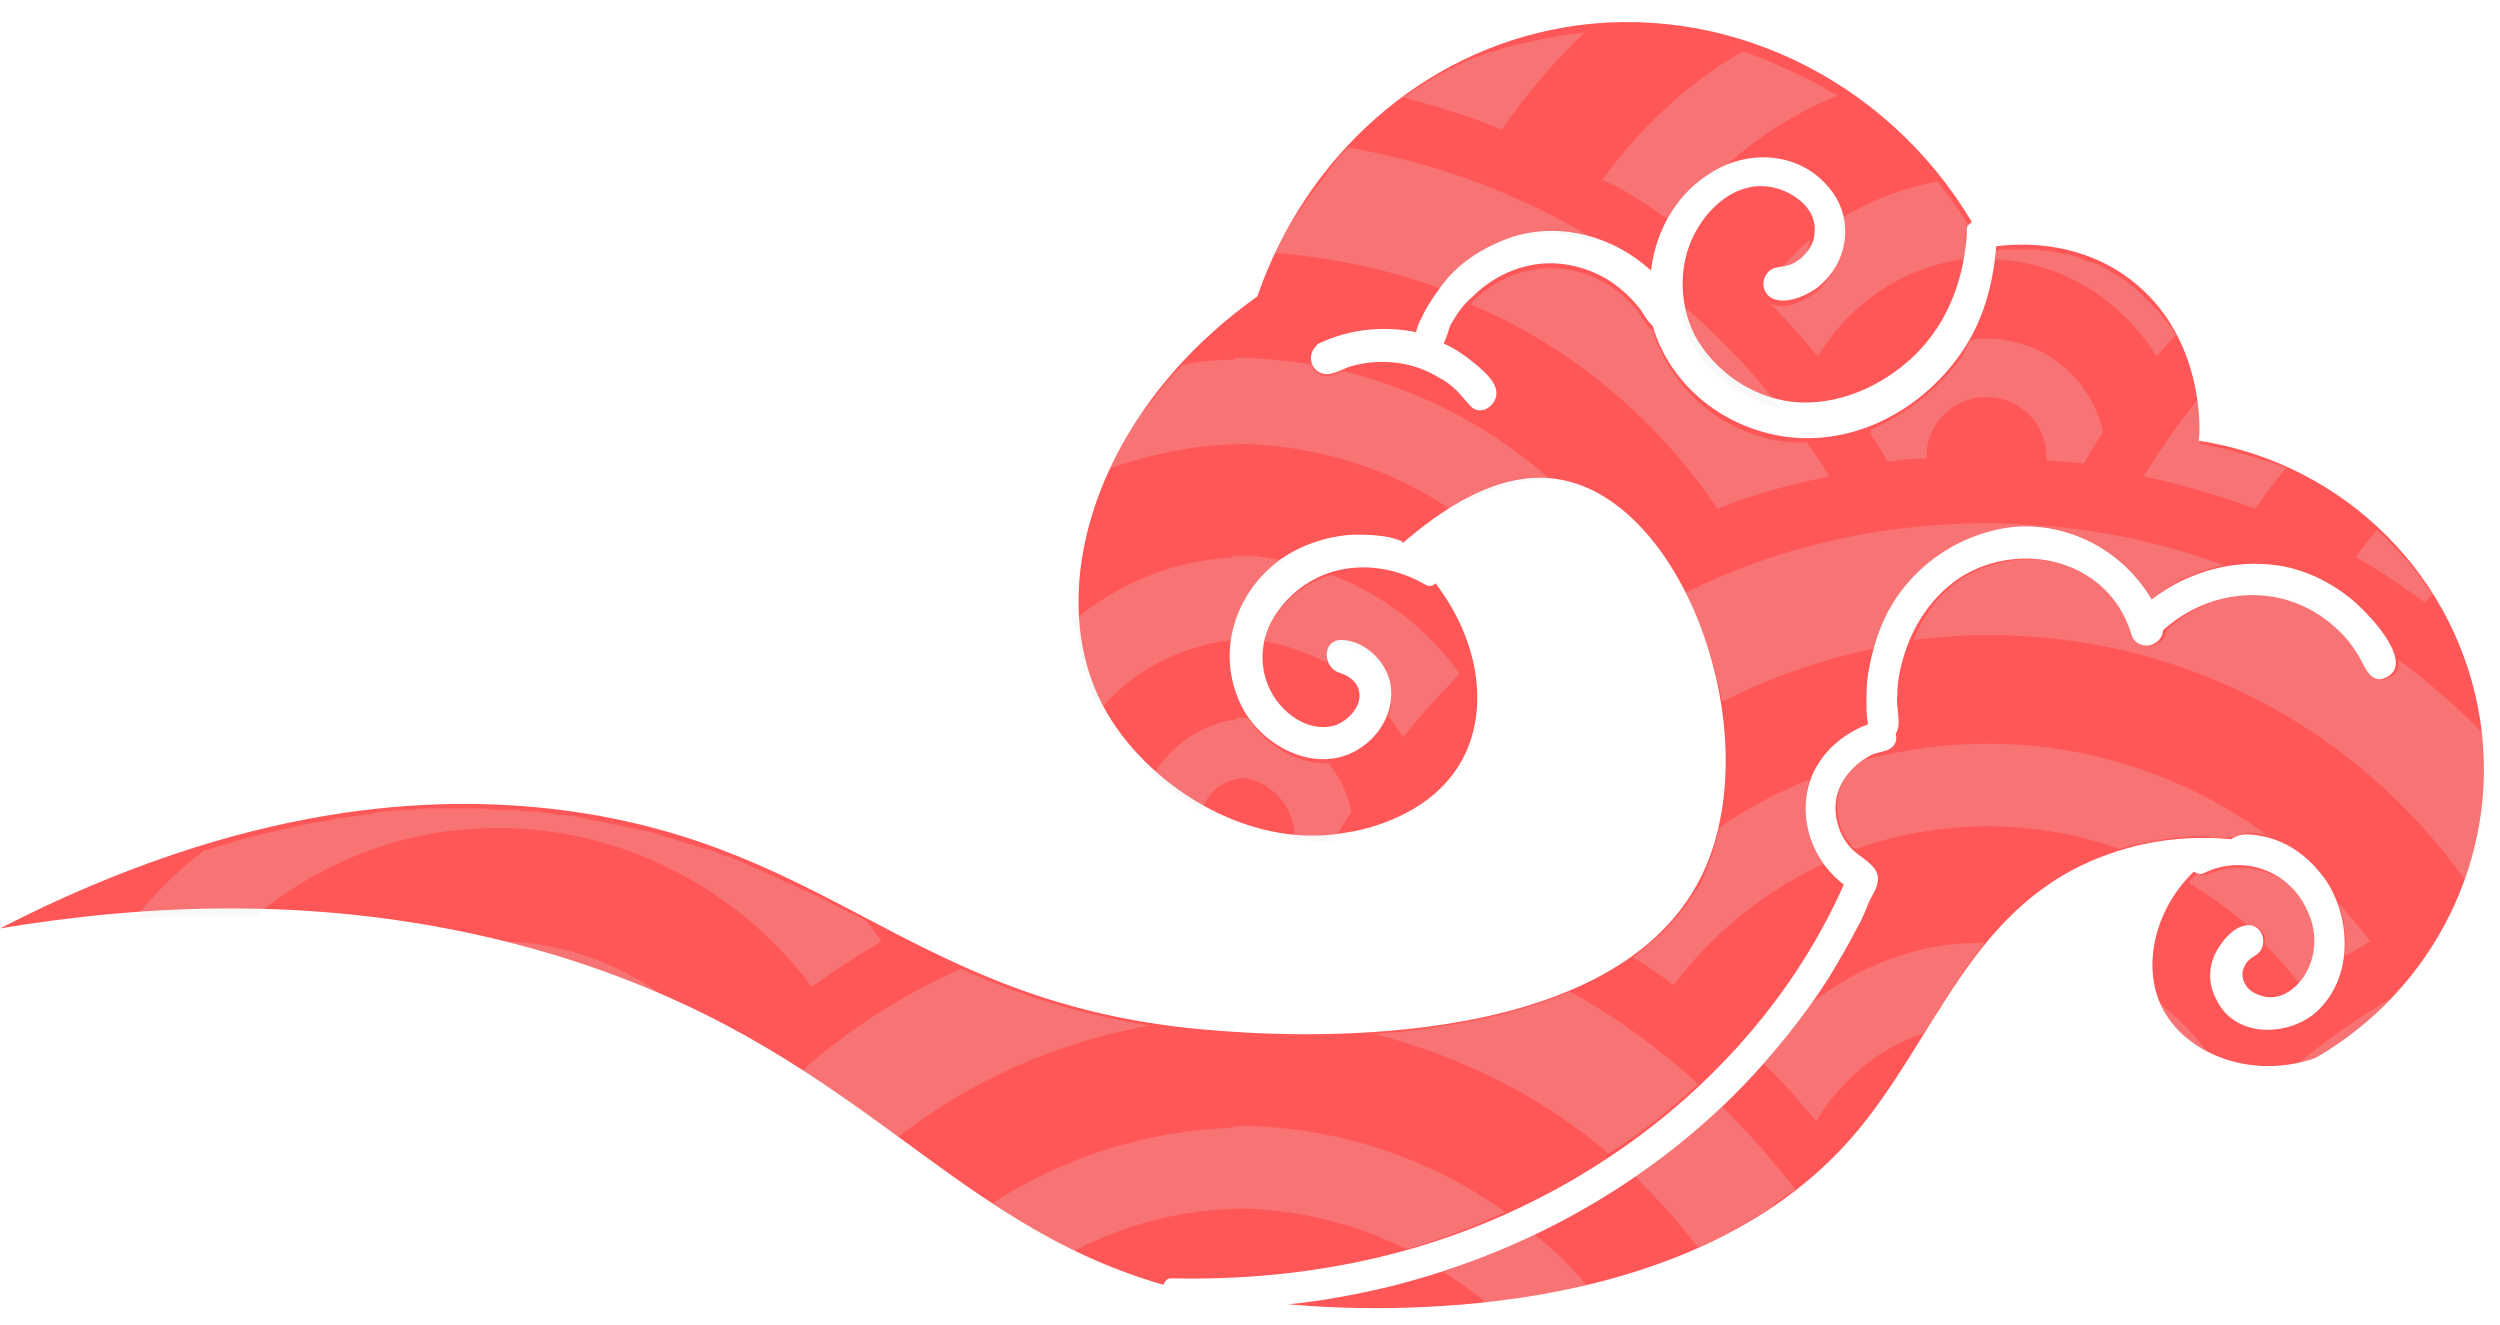 <svg xmlns="http://www.w3.org/2000/svg" xmlns:xlink="http://www.w3.org/1999/xlink" preserveAspectRatio="xMidYMid meet" version="1.0" viewBox="0.0 -1.8 154.3 81.8" zoomAndPan="magnify" style="fill: rgb(0, 0, 0);" original_string_length="13055"><g><g id="__id4_shgr1t48yh"><path d="M142.9,63.5c-4,1.4-8.1-0.3-9.5-3.2c-1.2-2.5-0.4-6,2-8.3c0.2,0.1,0.4,0.2,0.6,0.1c2.4-1.2,5.3-0.2,6.4,2.3 c0.6,1.2,0.6,2.7-0.1,3.9c-0.6,1-1.7,1.8-2.9,1.3c-0.6-0.2-1-0.7-1-1.3c0-0.2,0.1-0.4,0.2-0.6c0.2-0.3,0.4-0.4,0.7-0.6 c0.7-0.5,0.4-1.8-0.5-1.8c-0.9,0-1.7,1-2.1,1.8c-0.4,0.9-0.4,1.9,0.1,2.8c1.1,2.3,4.2,2.3,6,0.9c2.4-2,2.4-5.7,0.8-8.2 c-0.9-1.3-2.1-2.3-3.6-2.7c-0.4-0.1-0.9-0.2-1.3-0.2c-0.4,0-0.7,0.1-1,0.3c-2-0.2-4.7-0.1-7.5,0.9c-8.6,3-10.6,11.4-15.9,17.5 C104.2,80,84.9,79.2,79.5,78.7c2.1-0.2,4.2-0.6,6.3-1.1c4.4-1.1,8.6-2.8,12.5-5.1c3.9-2.3,7.5-5.2,10.5-8.6 c1.5-1.7,2.9-3.5,4.1-5.4c0.6-1,1.2-2,1.7-3c0.3-0.5,0.5-1,0.7-1.5c0.2-0.5,0.6-1,0.6-1.5c0.1-0.9-1.2-1.4-1.7-2 c-0.8-0.9-1.1-2.2-0.8-3.3c0.3-1,1.1-1.9,2.1-2.4c0.4-0.2,1-0.2,1.3-0.5c0.2-0.2,0.3-0.5,0.2-0.8c0.4-0.6,0-1.6,0.1-2.4 c0-0.9,0.2-1.8,0.5-2.7c0.6-1.8,1.7-3.4,3.3-4.5c3.2-2.1,7.8-1.5,9.9,1.8c0.3,0.5,0.5,0.9,0.7,1.5c0.1,0.4,0.3,0.7,0.7,0.8 c0.6,0.2,1.3-0.3,1.3-0.9c3-2.7,7.5-3,10.6-0.2c0.7,0.6,1.3,1.4,1.7,2.2c0.3,0.6,0.7,1.3,1.5,0.9c1.6-0.8-0.6-3.3-1.3-4 c-1.4-1.5-3.4-2.6-5.4-2.9c-2.8-0.4-5.6,0.4-7.8,2.1c-1.7-2.9-4.9-4.7-8.3-4.5c-3.5,0.3-6.7,2.5-8.2,5.7c-0.5,1.1-0.8,2.2-1,3.4 c-0.1,0.6-0.1,1.2-0.1,1.8c0,0.4,0,0.8,0.1,1.3c-1.9,0.7-3.5,2.3-3.8,4.4c-0.3,2.1,0.6,4.2,2.3,5.5c-5.2,11.7-16.4,20.1-28.7,23 c-4.2,1-8.5,1.4-12.8,1.3c-0.3,0-0.4,0.2-0.5,0.4C58,73.5,53,62.8,34.1,57.1c-13.4-4-25.6-3-34.1-1.6c15.2-7.8,26.8-8.3,34.7-7.3 c17,2.2,21.8,12.2,40.3,13.6c3.7,0.3,24.4,1.8,30-9.5c4.2-8.5-0.9-23.1-8.7-24.5c-3.8-0.7-7.5,2-9.7,3.9c0,0-0.1-0.1-0.1-0.1 c-0.9-0.4-2.1-0.4-3-0.4c-1.7,0.1-3.4,0.7-4.7,1.7c-2.8,2.2-3.8,6-2,9.2c1.5,2.5,4.9,4,7.4,2.1c1.2-0.9,1.9-2.4,1.6-3.9 c-0.3-1.3-1.5-2.5-2.9-2.6c-1.3-0.1-1.3,1.6-0.3,2c0.7,0.2,1.4,0.7,1.3,1.6c-0.1,0.8-0.9,1.5-1.6,1.7c-1.6,0.4-3.2-0.8-3.9-2.2 c-0.7-1.4-0.6-3,0.1-4.3c0.8-1.4,2.1-2.5,3.7-3c2-0.6,4.1-0.2,5.8,0.8c0.2,0.1,0.4,0.1,0.6-0.1c2.6,3.4,3.3,7.5,1.8,10.6 c-1.9,3.9-6.6,4.7-7.4,4.8c-6.1,1.1-12.4-3.1-14.9-7.8c-3.8-7.1-0.5-18.2,9.5-25.3c3-8.7,10.2-15.1,18.9-16.6 c9.8-1.7,19.9,3.1,25.2,12c-0.1,0.1-0.3,0.2-0.3,0.4c-0.1,2.9-1.1,5.8-3.3,7.9c-2,1.9-4.8,3.1-7.5,2.8c-2.5-0.3-4.8-1.9-6-4.1 c-1-2-1-4.4,0-6.3c1-1.9,3-3.5,5.3-2.7c1.1,0.4,2.2,1.3,2.1,2.6c0,0.6-0.3,1.1-0.7,1.5c-0.5,0.5-0.9,0.6-1.6,0.7 c-0.8,0.1-1.2,1.2-0.5,1.8c0.8,0.6,2.2,0,2.9-0.5c2-1.5,2.4-4.3,0.8-6.2c-1.8-2.2-4.9-2.4-7.2-1c-2.2,1.3-3.5,3.6-3.8,6.1 c-2.3-2.1-5.5-3-8.5-2.1c-1.5,0.5-2.9,1.3-4,2.5c-0.5,0.6-1,1.3-1.4,2c-0.2,0.4-0.5,0.9-0.6,1.4c-2-0.4-4.1-0.2-6,0.7 c-0.1,0-0.1,0.1-0.2,0.2c-0.4,0.4-0.4,1.1,0.1,1.5c0.7,0.5,1.4-0.1,2.1-0.3c1.8-0.5,3.8-0.3,5.4,0.7c0.4,0.2,0.8,0.5,1.1,0.8 c0.3,0.3,0.6,0.7,0.9,1c0.5,0.5,1.3,0.1,1.5-0.5c0.3-0.8-0.6-1.6-1.2-2.1c-0.6-0.5-1.3-1-2-1.3c0.2-0.4,0.3-0.8,0.4-1.1 c0.4-0.7,0.8-1.3,1.4-1.8c1.1-1.1,2.5-1.8,4-2c1.5-0.2,3.1,0.2,4.4,1c0.6,0.4,1.2,0.9,1.7,1.5c0.4,0.4,0.6,1,1,1.3 c1.1,3.8,4.6,6.5,8.6,6.9c4.2,0.4,8.2-1.9,10.5-5.3c1.3-1.9,1.9-4.1,2.1-6.4c0,0,0-0.1,0-0.1c1.6-0.2,4.8-0.3,7.8,1.7 c5.2,3.5,4.8,10,4.7,10.3c9.1,1.4,16.1,8.5,17.4,17.4C154.3,51.1,150.2,59.3,142.9,63.5z" style="fill: rgb(255, 87, 87);"/></g><g id="__id5_shgr1t48yh"><path d="M78.4,36.7c0.8-1.4,2.1-2.5,3.7-3c0,0,0.1,0,0.1,0c3.2,1.2,6,3.4,7.9,6.1 c-1.2,1.2-2.4,2.5-3.5,3.9c-0.3-0.5-0.6-0.9-0.9-1.3c0.2-0.6,0.2-1.2,0.1-1.8c-0.3-1.3-1.5-2.5-2.9-2.6c-0.8-0.1-1.1,0.6-1,1.1 c-1.2-0.6-2.5-1.1-3.8-1.3C78.1,37.4,78.2,37,78.4,36.7z M106,29.6c2.2-0.9,4.5-1.5,6.9-2c-0.4-0.7-0.9-1.4-1.4-2.1 c-0.3,0-0.6,0-0.9,0c-4-0.3-7.4-3.1-8.6-6.9c-0.4-0.3-0.7-0.9-1-1.3c-0.5-0.6-1.1-1.1-1.7-1.5c-1.3-0.8-2.8-1.2-4.4-1 c-1.5,0.2-2.9,0.9-4,2c0,0-0.1,0.1-0.1,0.2C97,19.6,102.3,24.1,106,29.6z M76.8,46.2c1.7,0.3,3.1,1.8,3.1,3.6c0,0,0,0,0,0.1 c0,0,0,0.1,0,0.1c0.5,0,1,0.1,1.5,0.2c0,0,0,0,0,0c0.3,0,0.6,0,0.9-0.1c0,0,0,0,0,0c0.2-0.4,0.8-1.3,1.1-1.8 c-0.2-1.1-0.7-2.1-1.4-3c-1.9,0.1-3.9-1.1-5-2.8c0,0,0,0,0,0c-0.2,0-0.5,0-0.7,0c0,0,0,0,0,0v0.1c-2.2,0.3-4,1.6-5.1,3.4 c0,0,0,0,0,0c0.4,0.4,0.9,0.8,1.4,1.1c0,0,0,0,0.1,0.1c0.5,0.3,1,0.7,1.5,1c0,0,0,0,0,0C74.5,47.1,75.5,46.3,76.8,46.2z M145.4,32.6c1.5,0.8,2.9,1.8,4.3,2.8c0.1-0.2,0.2-0.3,0.4-0.5c0,0,0,0,0,0c-0.9-1.5-2.1-2.8-3.4-4C146.3,31.4,145.8,32,145.4,32.6 z M111.7,46.3c-2,0.8-3.9,1.8-5.6,3c0,0,0,0,0,0c-0.1,0.5-0.3,1.1-0.4,1.6c0,0,0,0,0,0c-0.2,0.5-0.4,1-0.6,1.5c0,0,0,0,0,0 c0,0,0,0,0,0c-0.2,0.5-0.5,0.9-0.8,1.3c-0.1,0.1-0.1,0.2-0.2,0.3c-0.3,0.4-0.6,0.8-0.9,1.1c0,0,0,0,0,0c-0.3,0.4-0.7,0.8-1.1,1.1 c0,0-0.1,0.1-0.1,0.1c-0.4,0.3-0.8,0.7-1.2,1c0,0,0,0,0,0c0.9,0.5,1.7,1.1,2.5,1.7c2.4-3.2,5.6-5.8,9.3-7.5 c-0.9-1.2-1.3-2.7-1.1-4.3C111.5,46.9,111.6,46.6,111.7,46.3z M132.3,27.6c2.4,0.5,4.7,1.2,6.9,2c0.6-0.9,1.2-1.7,1.9-2.5 c0,0,0,0,0,0c-0.4-0.2-0.7-0.3-1.1-0.4c-0.1,0-0.2-0.1-0.3-0.1c-0.3-0.1-0.6-0.2-1-0.3c-0.2-0.1-0.4-0.1-0.7-0.2 c-0.2-0.1-0.5-0.1-0.7-0.2c-0.5-0.1-1-0.2-1.5-0.3l0,0h0c0,0,0,0,0-0.1c0,0,0,0,0,0c0,0,0-0.1,0-0.2c0,0,0,0,0,0 c0-0.4,0-1.3-0.2-2.4C134.4,24.4,133.3,26,132.3,27.6z M109.9,23.4c-1.8-2.4-3.9-4.5-6.2-6.5c0.1,0.9,0.3,1.7,0.7,2.5 C105.5,21.4,107.7,22.9,109.9,23.4z M89.3,46.6C89.3,46.6,89.3,46.5,89.3,46.6c0.2-0.3,0.4-0.5,0.6-0.8c-0.4,0.5-0.8,0.9-1.1,1.4 C88.9,47,89.1,46.8,89.3,46.6z M146.3,56.3c-0.6-0.8-1.3-1.6-2-2.4c0.4,1.1,0.6,2.2,0.4,3.3C145.3,56.9,145.8,56.6,146.3,56.3z M138.9,55.3c0.6,0,1,0.6,0.9,1.2c0.8,0.8,1.5,1.6,2.2,2.5c0.2-0.2,0.3-0.4,0.5-0.6c0.7-1.2,0.6-2.7,0.1-3.9 c-1.1-2.4-4-3.4-6.4-2.3c-0.2,0.1-0.4,0-0.6-0.1c-0.1,0.1-0.2,0.2-0.2,0.2c-0.1,0.1-0.2,0.2-0.3,0.4c1.3,0.8,2.6,1.7,3.7,2.7 C138.7,55.4,138.8,55.3,138.9,55.3z M76,37.7c0.3-1.8,1.3-3.4,2.8-4.6c0.1-0.1,0.3-0.2,0.5-0.3c-0.7-0.1-1.3-0.2-2-0.3v0 c-0.1,0-0.2,0-0.3,0c-0.3,0-0.6,0-0.9,0v0.1c-3.7,0.2-7,1.6-9.7,3.8c0.1,2,0.6,4,1.5,5.6C69.8,39.7,72.7,38.1,76,37.7z M123.2,13.7 c0,0.2-0.1,0.4-0.1,0.5c4.3,0.2,7.9,2.6,10,6c0.4-0.5,0.8-0.9,1.2-1.3c-0.2-0.3-0.3-0.6-0.6-0.9c0,0-0.1-0.1-0.1-0.1 c-0.2-0.3-0.4-0.5-0.6-0.7c-0.1-0.1-0.1-0.1-0.2-0.2c-0.2-0.2-0.4-0.4-0.6-0.6c-0.1-0.1-0.1-0.1-0.2-0.2c-0.3-0.3-0.6-0.5-1-0.8 c0,0,0,0,0,0c-0.3-0.2-0.7-0.4-1-0.6c-0.1,0-0.1-0.1-0.2-0.1c-0.3-0.2-0.7-0.3-1-0.4c-0.1,0-0.1,0-0.2-0.1 c-0.3-0.1-0.6-0.2-0.9-0.3c-0.1,0-0.1,0-0.2,0c-0.3-0.1-0.6-0.1-0.9-0.2c-0.1,0-0.1,0-0.2,0c-0.3,0-0.6-0.1-0.9-0.1c0,0,0,0,0,0 c-0.3,0-0.6,0-0.8,0c0,0-0.1,0-0.1,0c-0.3,0-0.5,0-0.7,0c0,0,0,0,0,0C123.6,13.6,123.4,13.6,123.2,13.7 C123.2,13.6,123.2,13.7,123.2,13.7z M115.5,24.7c0,0.1,0,0.2-0.1,0.2c0.4,0.6,0.8,1.2,1.1,1.8c0.8-0.1,1.6-0.2,2.4-0.2 c0,0,0-0.1,0-0.1c0-2.1,1.7-3.7,3.7-3.7c2,0,3.7,1.6,3.7,3.7c0,0,0,0,0,0.1c0,0,0,0.1,0,0.1c0.8,0.1,1.5,0.1,2.3,0.2 c0.1-0.1,0.8-1.4,1.2-1.9c-0.7-3.3-3.6-5.8-7.2-5.8c-0.4,0-0.7,0-1,0.1c-0.2,0.3-0.3,0.7-0.5,1C119.7,22.1,117.8,23.7,115.5,24.7z M104.8,65.1c-2.4-2.2-5-4.1-7.9-5.7c0,0,0,0,0,0c-1.9,0.8-3.9,1.4-6,1.8c0,0,0,0,0,0c-1.5,0.3-3,0.5-4.5,0.7c-0.1,0-0.1,0-0.2,0 c-0.5,0-0.9,0.1-1.4,0.1c5.4,1.4,10.4,3.9,14.5,7.4C101.3,68.1,103.1,66.7,104.8,65.1z M124.5,30.7c3.4-0.3,6.6,1.6,8.3,4.5 c1.3-1.1,2.8-1.8,4.5-2.1c-4.6-1.7-9.5-2.6-14.7-2.6c-6.7,0-13,1.5-18.6,4.3c0.2,0.5,0.5,1,0.7,1.5c0,0,0,0.1,0,0.1 c0.2,0.5,0.4,1,0.6,1.5c0,0.1,0,0.1,0.1,0.2c0.2,0.5,0.3,1,0.5,1.6c0,0,0,0.1,0,0.1c0.1,0.5,0.3,1.1,0.4,1.7l0,0 c3-1.5,6.1-2.6,9.5-3.3c0.2-0.6,0.4-1.1,0.6-1.7C117.8,33.3,121,31,124.5,30.7z M111.7,13c-0.7,0.6-1.4,1.3-2,2 c0.5-0.1,1-0.2,1.4-0.6C111.4,14,111.7,13.5,111.7,13z M111.7,60.2c-0.9,1.3-1.9,2.5-2.9,3.6c1.2,1.1,2.2,2.3,3.3,3.6 c1.5-2.5,3.8-4.5,6.6-5.4c0.3-0.4,0.6-0.9,0.8-1.3c0.1-0.1,0.1-0.2,0.2-0.3c0.3-0.4,0.5-0.8,0.8-1.2c0-0.1,0.1-0.1,0.1-0.2 c0.3-0.4,0.6-0.8,0.8-1.2c0,0,0.1-0.1,0.1-0.1c0.3-0.4,0.7-0.9,1-1.3c0,0,0,0,0,0c0,0,0,0,0,0C118.5,56.3,114.7,57.8,111.7,60.2z M113.6,11.7c0.4,1.7-0.2,3.5-1.6,4.6c-0.7,0.5-2.1,1.2-2.9,0.5c-0.2-0.1-0.3-0.3-0.3-0.5c0,0-0.1,0.1-0.1,0.1 c1.3,1.2,2.4,2.5,3.5,3.8c1.9-3.2,5.2-5.5,9-6c0.1-0.5,0.1-1,0.1-1.5c0-0.2,0.1-0.3,0.3-0.4c-0.3-0.5-0.6-1-0.9-1.4 c-0.1-0.1-0.2-0.2-0.2-0.3c-0.3-0.4-0.6-0.8-0.9-1.2C117.4,9.8,115.4,10.6,113.6,11.7z M94.7,74.4c-1.8,0.9-3.7,1.6-5.6,2.3 c0.9,0.6,1.8,1.2,2.6,1.9c0.1,0,0.1,0,0.2,0c0.4,0,0.8-0.1,1.2-0.2c0.1,0,0.2,0,0.2,0c1.5-0.2,3-0.5,4.6-0.9 C97,76.4,95.9,75.3,94.7,74.4z M136.6,49.9c0.2,0,0.4,0,0.5,0c0.2,0,0.4,0,0.6,0c0,0,0.1,0,0.1,0c0.3-0.1,0.7-0.3,1-0.3 c0.4,0,0.8,0.1,1.2,0.2c-4.9-3.6-10.9-5.7-17.4-5.7c-2.6,0-5.2,0.4-7.6,1c-0.7,0.5-1.3,1.2-1.5,2c-0.3,1.2,0,2.4,0.8,3.3 c0,0.1,0.1,0.1,0.2,0.2c2.6-0.9,5.3-1.4,8.2-1.4c2.9,0,5.6,0.5,8.1,1.4c2-0.6,3.9-0.8,5.5-0.8C136.4,49.9,136.5,49.9,136.6,49.9z M153.2,43.4C153.2,43.4,153.2,43.4,153.2,43.4c-1.6-1.6-3.4-3.2-5.2-4.5c0.1,0.5,0,0.9-0.5,1.1c-0.8,0.4-1.2-0.3-1.5-0.9 c-0.4-0.8-1-1.5-1.7-2.2c-3-2.8-7.6-2.6-10.6,0.2c0,0.6-0.7,1.1-1.3,0.9c-0.4-0.1-0.6-0.5-0.7-0.8c-0.2-0.5-0.4-1-0.7-1.5 c-2.2-3.3-6.7-3.8-9.9-1.8c-1.4,0.9-2.4,2.3-3,3.8c1.5-0.2,3.1-0.3,4.7-0.3c12.2,0,22.9,6,29.4,15.2c0.5-1.5,0.9-3,1.1-4.5 c0,0,0-0.1,0-0.1c0-0.4,0.1-0.7,0.1-1.1c0,0,0-0.1,0-0.1C153.4,45.7,153.3,44.5,153.2,43.4z M76.9,72.8c3.5,0.1,6.9,1,9.9,2.5 c2.1-0.6,4.2-1.4,6.1-2.3c-4.5-3.2-9.9-5.1-15.7-5.3v0c-0.1,0-0.2,0-0.3,0c-0.3,0-0.5,0-0.8,0v0.1c-5.5,0.2-10.6,1.9-14.9,4.7 c0,0,0,0,0,0c0.8,0.5,1.6,1,2.4,1.5c0,0,0,0,0,0c0.8,0.5,1.6,0.9,2.5,1.3c0.1,0,0.1,0.1,0.2,0.1C69.6,73.7,73.1,72.8,76.9,72.8z M133.3,60.1c0,0.1,0.1,0.2,0.1,0.3c0,0,0,0,0,0c0.1,0.3,0.3,0.5,0.5,0.8c0,0,0.1,0.1,0.1,0.1c0.2,0.2,0.4,0.5,0.6,0.7c0,0,0,0,0,0 c0.5,0.5,1,0.9,1.7,1.2c0,0,0,0,0,0C135.4,62,134.4,61,133.3,60.1z M141.9,63.8c0.3-0.1,0.7-0.2,1-0.3c0,0,0,0,0.1,0 c0.4-0.2,0.8-0.5,1.2-0.8c0.4-0.3,0.7-0.5,1.1-0.8c0,0,0.1-0.1,0.1-0.1c0.8-0.6,1.5-1.3,2.2-2C145.6,61,143.7,62.3,141.9,63.8 C141.9,63.8,141.9,63.8,141.9,63.8z M106.3,66.5c-1.7,1.6-3.5,3-5.4,4.3c1.4,1.4,2.7,2.8,3.9,4.4c1.6-0.7,3.1-1.5,4.5-2.5 c0,0,0.1,0,0.1-0.1c0.4-0.3,0.8-0.6,1.3-0.9c0,0,0.1-0.1,0.1-0.1C109.4,69.8,107.9,68.1,106.3,66.5z M88.9,16 c0.1-0.2,0.3-0.3,0.4-0.5c1.1-1.2,2.5-2,4-2.5c1.8-0.6,3.8-0.4,5.5,0.2c-4.7-2.9-9.9-4.9-15.6-5.9c0,0,0,0,0,0 c-0.4,0.4-0.8,0.9-1.2,1.4c0,0.1-0.1,0.1-0.1,0.2c-0.3,0.4-0.7,0.9-1,1.3c-0.1,0.1-0.1,0.2-0.2,0.3c-0.3,0.4-0.6,0.9-0.9,1.3 c-0.1,0.1-0.1,0.2-0.2,0.3c-0.3,0.5-0.6,1.1-0.9,1.7c0,0,0,0,0,0C82.2,14.1,85.6,14.8,88.9,16z M92.7,6.2c1.5-2.2,3.2-4.2,5.1-6 c-0.5,0.1-1,0.1-1.5,0.2c0,0,0,0,0,0c-0.5,0.1-1,0.2-1.5,0.3c-0.2,0-0.3,0.1-0.5,0.1C94,0.9,93.7,0.9,93.4,1 c-0.2,0.1-0.4,0.1-0.7,0.2c-0.2,0.1-0.4,0.2-0.7,0.2c-0.3,0.1-0.5,0.2-0.8,0.3c-0.1,0-0.2,0.1-0.3,0.1c-1.1,0.5-2.2,1-3.2,1.7 c0,0,0,0,0,0c-0.4,0.2-0.7,0.5-1.1,0.7c0,0,0,0,0,0C88.8,4.8,90.8,5.4,92.7,6.2z M40.7,59.5c-2.7-1.9-6-3.1-9.6-3.2c0,0,0,0,0,0 c1,0.2,2,0.5,3,0.8c0,0,0,0,0,0c0,0,0,0,0,0C36.5,57.9,38.7,58.7,40.7,59.5z M102.9,11.7c0.6-1.1,1.5-2,2.6-2.6 c0.1-0.1,0.3-0.2,0.5-0.2c2.1-2,4.7-3.7,7.4-4.8c-0.1-0.1-0.3-0.2-0.4-0.2c-0.3-0.2-0.6-0.4-1-0.6c-0.1-0.1-0.3-0.1-0.4-0.2 c-0.6-0.3-1.3-0.6-1.9-0.9c-0.2-0.1-0.5-0.2-0.7-0.3c-0.3-0.1-0.5-0.2-0.8-0.3c-0.2-0.1-0.5-0.2-0.7-0.2c-3.4,2-6.3,4.7-8.6,7.9 C100.3,9.9,101.6,10.8,102.9,11.7z M30.7,49.3c7.9,0,15,3.9,19.4,9.8c1.4-1,2.8-1.9,4.3-2.8c-0.3-0.4-0.6-0.9-1-1.3 c-0.1,0-0.1-0.1-0.2-0.1c-0.3-0.2-0.7-0.3-1-0.5c-0.1-0.1-0.3-0.1-0.4-0.2c-0.2-0.1-0.4-0.2-0.6-0.3c-0.1-0.1-0.3-0.2-0.4-0.2 c-0.2-0.1-0.4-0.2-0.6-0.3c-0.2-0.1-0.3-0.2-0.5-0.2c-0.2-0.1-0.4-0.2-0.6-0.3c-0.2-0.1-0.3-0.2-0.5-0.2c-0.2-0.1-0.4-0.2-0.6-0.3 c-0.2-0.1-0.3-0.2-0.5-0.2c-0.2-0.1-0.4-0.2-0.6-0.3c-0.2-0.1-0.3-0.1-0.5-0.2c-0.2-0.1-0.4-0.2-0.6-0.3c-0.2-0.1-0.3-0.1-0.5-0.2 c-0.2-0.1-0.4-0.2-0.6-0.2c-0.2-0.1-0.4-0.1-0.5-0.2c-0.2-0.1-0.4-0.2-0.7-0.2c-0.2-0.1-0.4-0.1-0.6-0.2c-0.2-0.1-0.5-0.1-0.7-0.2 c-0.2-0.1-0.4-0.1-0.6-0.2c-0.2-0.1-0.5-0.1-0.7-0.2c-0.2-0.1-0.4-0.1-0.6-0.2c-0.3-0.1-0.5-0.1-0.8-0.2c-0.2,0-0.4-0.1-0.6-0.1 c-0.3-0.1-0.6-0.1-0.9-0.2c-0.2,0-0.4-0.1-0.5-0.1c-0.3-0.1-0.7-0.1-1-0.2c-0.2,0-0.3-0.1-0.5-0.1c-0.5-0.1-1-0.2-1.5-0.2 c-0.4-0.1-0.9-0.1-1.3-0.2c-0.1,0-0.3,0-0.4,0c-0.4,0-0.7-0.1-1.1-0.1c-0.1,0-0.3,0-0.4,0c-0.5,0-0.9,0-1.4-0.1c-0.2,0-0.4,0-0.6,0 c-0.3,0-0.6,0-0.9,0c-0.2,0-0.5,0-0.7,0c-0.4,0-0.7,0-1.1,0c-0.4,0-0.8,0-1.2,0.1c-0.2,0-0.5,0-0.7,0c-0.3,0-0.7,0.1-1,0.1 c-0.2,0-0.4,0-0.6,0.1c-0.7,0.1-1.4,0.2-2.1,0.3c-0.2,0-0.3,0-0.5,0.1c-0.4,0.1-0.8,0.1-1.2,0.2c-0.2,0-0.3,0.1-0.5,0.1 c-1.4,0.3-2.8,0.6-4.2,1c-0.2,0.1-0.4,0.1-0.6,0.2c-0.5,0.1-0.9,0.3-1.4,0.4c-1.6,1.2-3,2.6-4.3,4.2c0.6,0,1.1-0.1,1.7-0.1 c0.1,0,0.1,0,0.2,0c0.6,0,1.2-0.1,1.7-0.1c0,0,0.1,0,0.1,0c0.6,0,1.2,0,1.8,0c0,0,0,0,0,0c0.6,0,1.3,0,2,0 C20.1,51.2,25.2,49.3,30.7,49.3z M77,25.6c4.6,0.2,9,1.6,12.6,4.1c0.7-0.4,1.3-0.8,2.1-1.1c0,0,0.1,0,0.1,0 c0.2-0.1,0.4-0.2,0.6-0.2c0.1,0,0.1,0,0.2-0.1c0.2-0.1,0.4-0.1,0.6-0.2c0.1,0,0.1,0,0.2-0.1c0.2,0,0.4-0.1,0.5-0.1 c0.1,0,0.1,0,0.2,0c0.2,0,0.4,0,0.6-0.1c0.1,0,0.1,0,0.2,0c0.3,0,0.5,0,0.8,0c-3.6-3.2-8-5.5-12.8-6.7c-0.5,0.2-1.1,0.5-1.6,0.1 c-0.2-0.1-0.3-0.3-0.3-0.5c-1.2-0.2-2.4-0.3-3.6-0.4v0c-0.1,0-0.2,0-0.3,0c-0.3,0-0.6,0-0.9,0v0.1c-1.1,0-2.1,0.1-3.2,0.3 c0,0,0,0,0,0c-1,1-1.8,2.1-2.6,3.1c0,0,0,0,0,0c-0.4,0.5-0.7,1.1-1,1.6c0,0,0,0,0,0c-0.3,0.6-0.6,1.1-0.9,1.7c0,0,0,0,0,0 C71.1,26.2,74,25.6,77,25.6z M71,61.5c-4.6-0.7-8.3-2-11.7-3.5c0,0,0,0,0,0c-3.6,1.6-6.9,3.7-9.8,6.3c2.1,1.4,4.1,2.7,5.9,4.1 C59.9,64.9,65.2,62.5,71,61.5z" opacity=".2" style="fill: rgb(223, 229, 225);"/></g></g></svg>